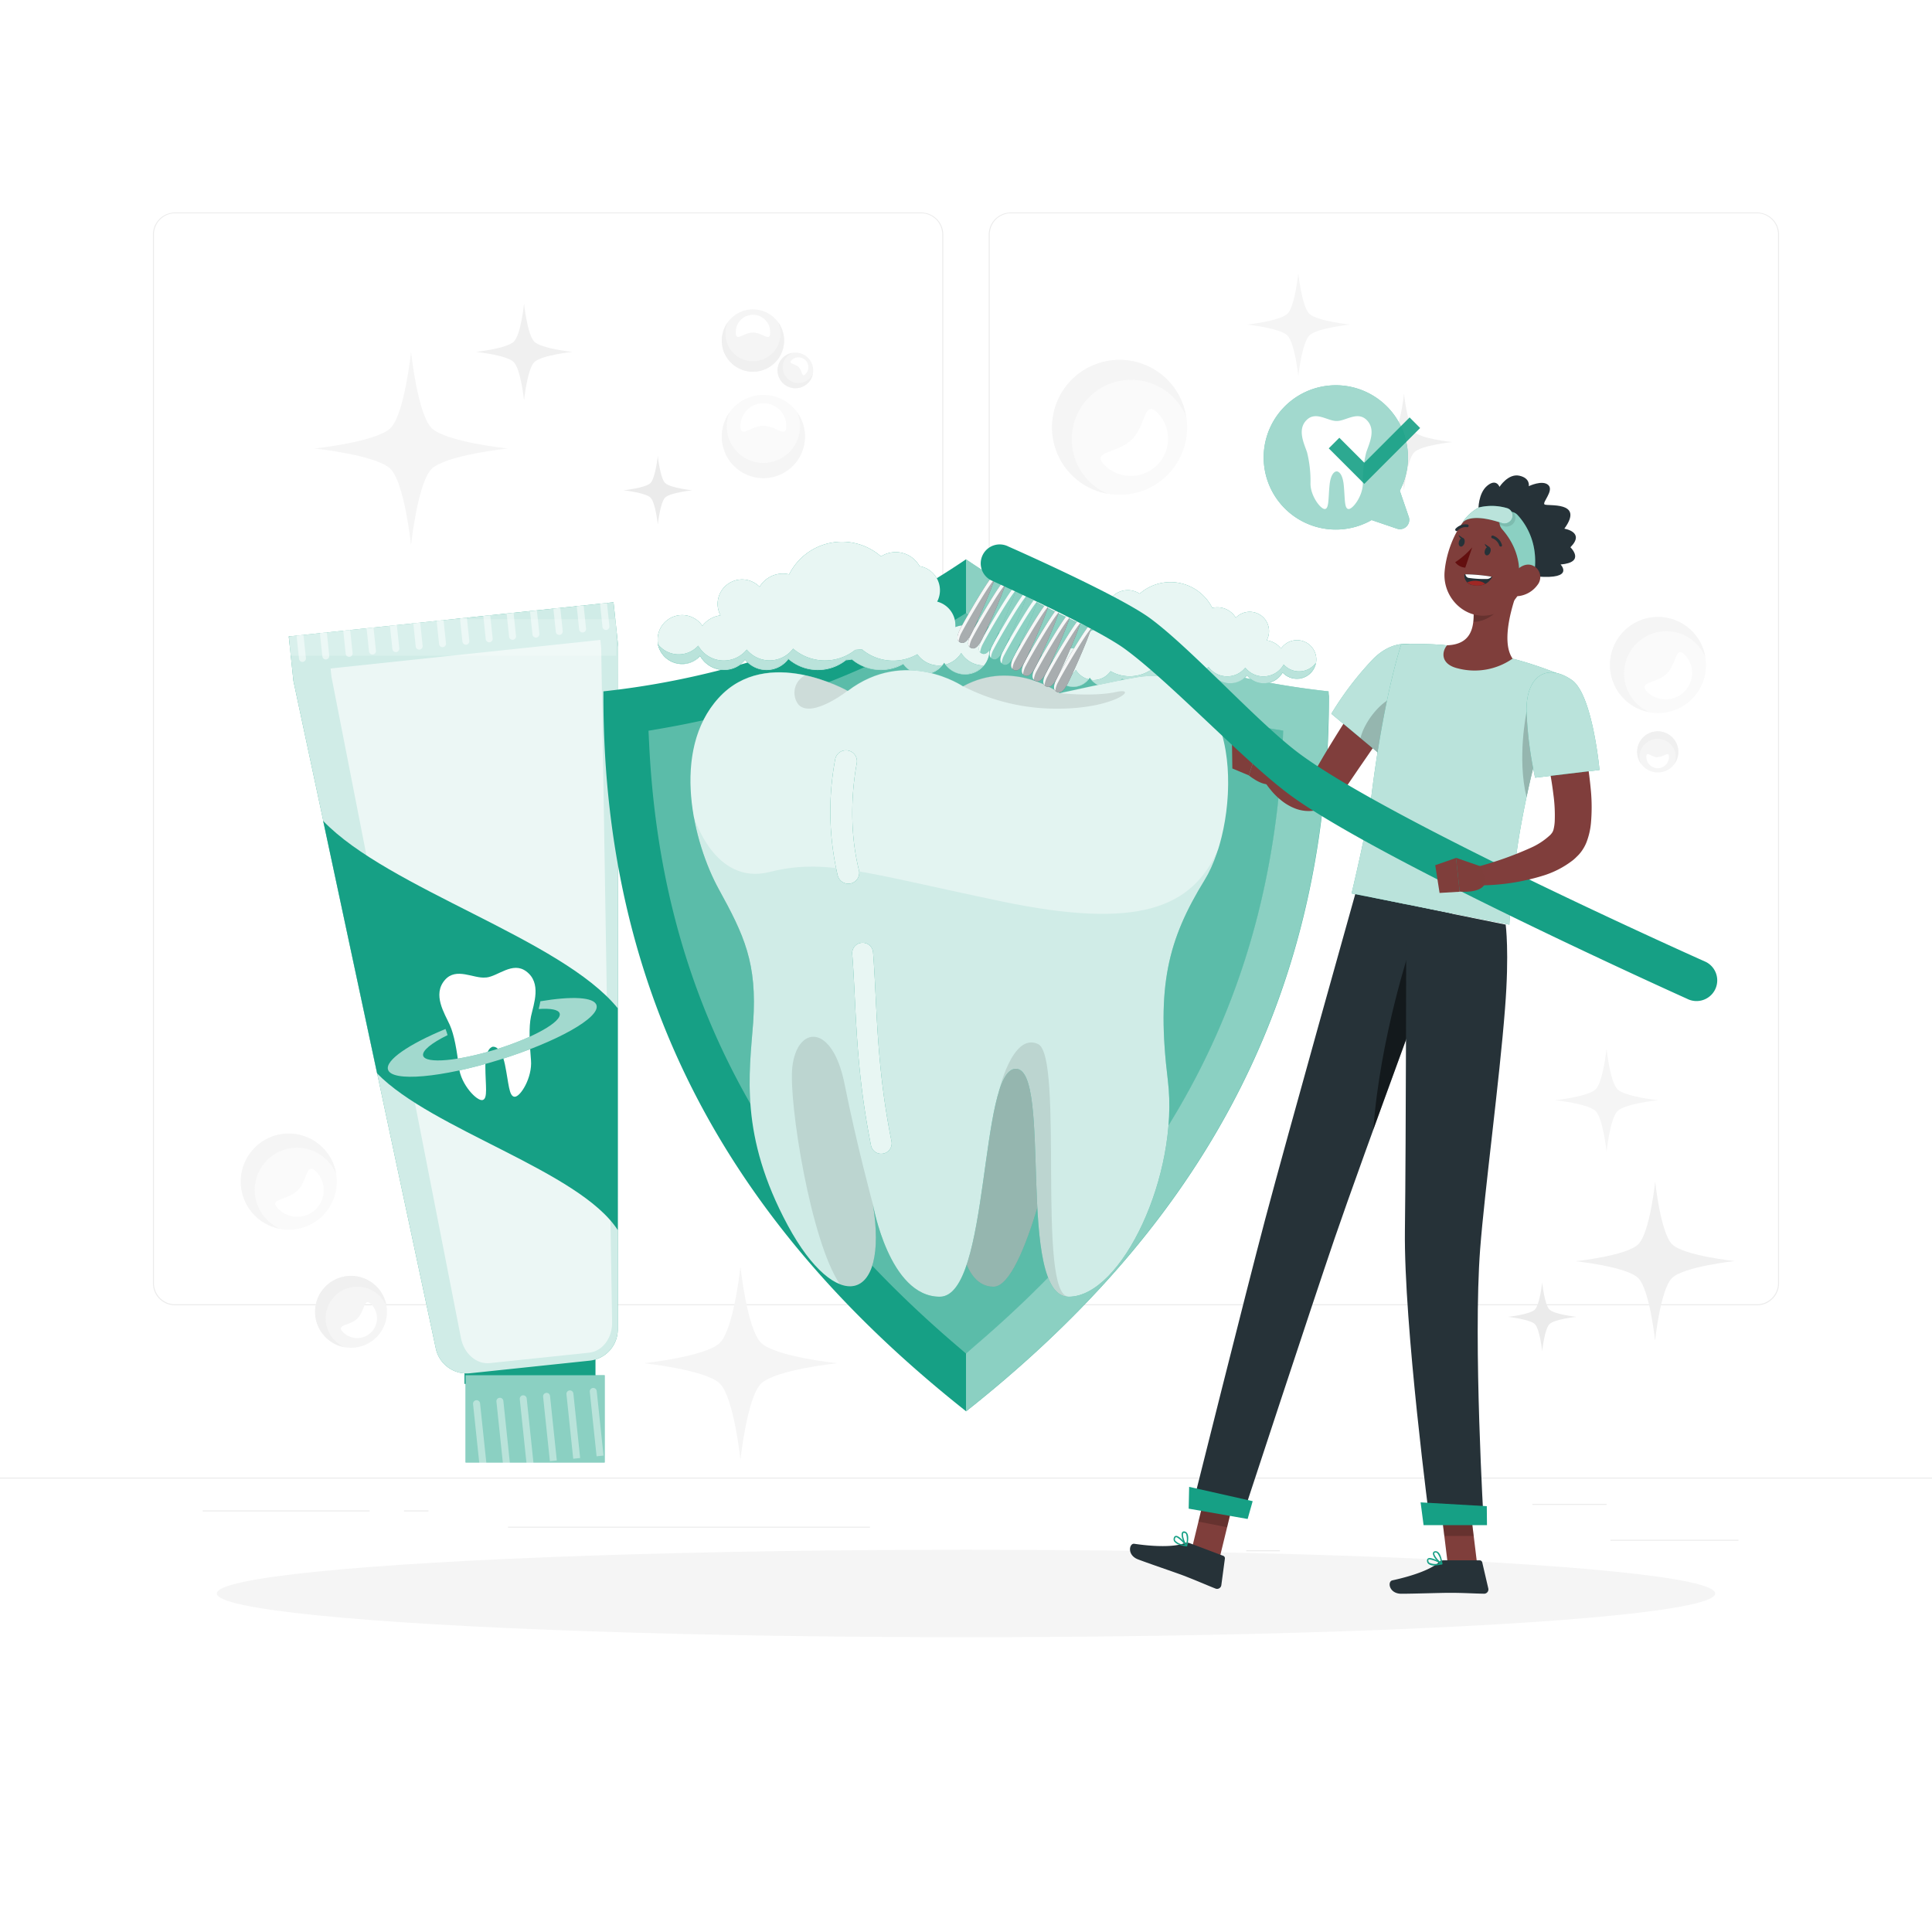 <svg class="animated" id="freepik_stories-oral-care" xmlns="http://www.w3.org/2000/svg" viewBox="0 0 500 500" version="1.1" xmlns:xlink="http://www.w3.org/1999/xlink" xmlns:svgjs="http://svgjs.com/svgjs"><style>svg#freepik_stories-oral-care:not(.animated) .animable {opacity: 0;}svg#freepik_stories-oral-care.animated #freepik--Toothpaste--inject-211 {animation: 1.5s Infinite  linear heartbeat;animation-delay: 2s;}svg#freepik_stories-oral-care.animated #freepik--Character--inject-211 {animation: 1.5s Infinite  linear shake;animation-delay: 0s;}            @keyframes heartbeat {                0% {                    transform: scale(1);                }                10% {                    transform: scale(1.1);                }                30% {                    transform: scale(1);                }                40% {                    transform: scale(1);                }                50% {                    transform: scale(1.1);                }                60% {                    transform: scale(1);                }                100% {                    transform: scale(1);                }            }                    @keyframes shake {                10%, 90% {                    transform: translate3d(-1px, 0, 0);                  }                  20%, 80% {                    transform: translate3d(2px, 0, 0);                  }                  30%, 50%, 70% {                    transform: translate3d(-4px, 0, 0);                  }                  40%, 60% {                    transform: translate3d(4px, 0, 0);                  }            }        </style><g id="freepik--background-complete--inject-211" class="animable" style="transform-origin: 250px 228.23px;"><rect x="416.78" y="398.49" width="33.12" height="0.25" style="fill: rgb(235, 235, 235); transform-origin: 433.34px 398.615px;" id="elig7ll2zljrh" class="animable"></rect><rect x="322.53" y="401.21" width="8.69" height="0.25" style="fill: rgb(235, 235, 235); transform-origin: 326.875px 401.335px;" id="elrtnt0bpl6vf" class="animable"></rect><rect x="396.59" y="389.21" width="19.19" height="0.25" style="fill: rgb(235, 235, 235); transform-origin: 406.185px 389.335px;" id="elo3wm10oagu" class="animable"></rect><rect x="52.46" y="390.89" width="43.19" height="0.25" style="fill: rgb(235, 235, 235); transform-origin: 74.055px 391.015px;" id="elpt6jdpi8ik" class="animable"></rect><rect x="104.56" y="390.89" width="6.33" height="0.25" style="fill: rgb(235, 235, 235); transform-origin: 107.725px 391.015px;" id="eloxh908gca1m" class="animable"></rect><rect x="131.47" y="395.11" width="93.68" height="0.25" style="fill: rgb(235, 235, 235); transform-origin: 178.31px 395.235px;" id="elvnnn8ztihj" class="animable"></rect><path d="M238.4,337.8H45.3a5.71,5.71,0,0,1-5.71-5.71V60.66A5.71,5.71,0,0,1,45.3,55H238.4a5.71,5.71,0,0,1,5.71,5.71V332.09A5.71,5.71,0,0,1,238.4,337.8ZM45.3,55.2a5.47,5.47,0,0,0-5.46,5.46V332.09a5.47,5.47,0,0,0,5.46,5.46H238.4a5.47,5.47,0,0,0,5.46-5.46V60.66a5.47,5.47,0,0,0-5.46-5.46Z" style="fill: rgb(235, 235, 235); transform-origin: 141.85px 196.4px;" id="el94ptiat99xp" class="animable"></path><path d="M454.7,337.8H261.6a5.71,5.71,0,0,1-5.71-5.71V60.66A5.71,5.71,0,0,1,261.6,55H454.7a5.71,5.71,0,0,1,5.71,5.71V332.09A5.71,5.71,0,0,1,454.7,337.8ZM261.6,55.2a5.47,5.47,0,0,0-5.46,5.46V332.09a5.47,5.47,0,0,0,5.46,5.46H454.7a5.47,5.47,0,0,0,5.46-5.46V60.66a5.47,5.47,0,0,0-5.46-5.46Z" style="fill: rgb(235, 235, 235); transform-origin: 358.15px 196.4px;" id="el7goiusfujtw" class="animable"></path><rect y="382.4" width="500" height="0.25" style="fill: rgb(235, 235, 235); transform-origin: 250px 382.525px;" id="elvo20yvq5xv" class="animable"></rect><path d="M418.6,287.55c-1.92,1.92-2.82,10.49-2.82,10.49s-.91-8.57-2.83-10.49-10.48-2.82-10.48-2.82,8.56-.9,10.48-2.82,2.83-10.49,2.83-10.49.9,8.57,2.82,10.49,10.49,2.82,10.49,2.82S420.52,285.63,418.6,287.55Z" style="fill: rgb(245, 245, 245); transform-origin: 415.78px 284.73px;" id="elnetjgphbl1m" class="animable"></path><path d="M432.7,330.77c-3,3-4.36,16.2-4.36,16.2s-1.4-13.23-4.36-16.2-16.21-4.37-16.21-4.37S421,325,424,322s4.36-16.21,4.36-16.21,1.4,13.24,4.36,16.21,16.21,4.36,16.21,4.36S435.67,327.8,432.7,330.77Z" style="fill: rgb(240, 240, 240); transform-origin: 428.35px 326.38px;" id="elsqo4wz0neen" class="animable"></path><path d="M401,342.69c-1.28,1.28-1.89,7-1.89,7s-.6-5.73-1.88-7-7-1.89-7-1.89,5.73-.6,7-1.89,1.88-7,1.88-7,.61,5.73,1.89,7,7,1.89,7,1.89S402.24,341.4,401,342.69Z" style="fill: rgb(235, 235, 235); transform-origin: 399.115px 340.8px;" id="elj26g6yc3apg" class="animable"></path><path d="M111.69,110.77c3.6,3.6,19.69,5.3,19.69,5.3s-16.09,1.7-19.69,5.3-5.31,19.7-5.31,19.7-1.7-16.09-5.3-19.7-19.7-5.3-19.7-5.3,16.09-1.7,19.7-5.3,5.3-19.7,5.3-19.7S108.08,107.16,111.69,110.77Z" style="fill: rgb(245, 245, 245); transform-origin: 106.38px 116.07px;" id="ely0if8ynr9x" class="animable"></path><path d="M138.27,88.42c1.8,1.8,9.85,2.65,9.85,2.65s-8.05.85-9.85,2.65-2.65,9.85-2.65,9.85-.85-8-2.65-9.85-9.85-2.65-9.85-2.65,8-.85,9.85-2.65,2.65-9.85,2.65-9.85S136.47,86.61,138.27,88.42Z" style="fill: rgb(240, 240, 240); transform-origin: 135.62px 91.07px;" id="el04scag9js8sa" class="animable"></path><path d="M172.13,125c1.29,1.28,7,1.89,7,1.89s-5.72.6-7,1.89-1.89,7-1.89,7-.6-5.73-1.89-7-7-1.89-7-1.89,5.73-.61,7-1.89,1.89-7,1.89-7S170.85,123.73,172.13,125Z" style="fill: rgb(235, 235, 235); transform-origin: 170.24px 126.89px;" id="elokbqbhg3cih" class="animable"></path><path d="M338.86,86.82C336.94,88.74,336,97.31,336,97.31s-.9-8.57-2.82-10.49S322.73,84,322.73,84s8.57-.91,10.49-2.83S336,70.69,336,70.69s.9,8.57,2.82,10.48S349.35,84,349.35,84,340.78,84.9,338.86,86.82Z" style="fill: rgb(245, 245, 245); transform-origin: 336.04px 84px;" id="eljor3tx6xirb" class="animable"></path><path d="M194.86,80.07a8.06,8.06,0,1,0,8.06,8.06A8.05,8.05,0,0,0,194.86,80.07Zm0,6c-2.45,0-4.44,2.51-4.44.06a4.45,4.45,0,1,1,8.89,0C199.31,88.58,197.32,86.07,194.86,86.07Z" style="fill: rgb(245, 245, 245); transform-origin: 194.86px 88.13px;" id="el68qgwvvlr2b" class="animable"></path><path d="M201.44,83.49a7,7,0,0,1,.52,2.64,7.1,7.1,0,1,1-14.19,0,7,7,0,0,1,.51-2.64,8.06,8.06,0,1,0,13.16,0Z" style="fill: rgb(240, 240, 240); transform-origin: 194.86px 89.847px;" id="ell6vzz900rpp" class="animable"></path><path d="M197.57,102.2A10.77,10.77,0,1,0,208.33,113,10.76,10.76,0,0,0,197.57,102.2Zm0,8c-3.28,0-5.93,3.35-5.93.07a5.93,5.93,0,0,1,11.86,0C203.5,113.57,200.85,110.22,197.57,110.22Z" style="fill: rgb(250, 250, 250); transform-origin: 197.56px 112.97px;" id="el0xqpgvgm4l8" class="animable"></path><path d="M206.36,106.77a9.48,9.48,0,1,1-17.58,0,10.76,10.76,0,1,0,17.58,0Z" style="fill: rgb(245, 245, 245); transform-origin: 197.57px 115.253px;" id="el1fygguaxhkr" class="animable"></path><path d="M209.11,92.6a4.61,4.61,0,1,0,0,6.52A4.61,4.61,0,0,0,209.11,92.6ZM206.68,95c-1-1-2.81-.78-1.82-1.78a2.54,2.54,0,0,1,3.59,3.6C207.46,97.84,207.67,96,206.68,95Z" style="fill: rgb(245, 245, 245); transform-origin: 205.85px 95.86px;" id="elqpc5jwg7q0f" class="animable"></path><path d="M210.39,96.65a4.06,4.06,0,0,1-6.61,1.28,4.06,4.06,0,0,1,0-5.75,4.12,4.12,0,0,1,1.28-.86,4.61,4.61,0,0,0-2.47,7.8,4.61,4.61,0,0,0,7.8-2.47Z" style="fill: rgb(240, 240, 240); transform-origin: 205.816px 95.894px;" id="elnsu0hd29a5k" class="animable"></path><path d="M97.34,346.16A9.3,9.3,0,1,0,84.2,346,9.3,9.3,0,0,0,97.34,346.16Zm-4.85-4.94c2-2,1.63-5.66,3.61-3.64a5.12,5.12,0,1,1-7.31,7.18C86.81,342.74,90.47,343.2,92.49,341.22Z" style="fill: rgb(245, 245, 245); transform-origin: 90.85px 339.499px;" id="ellri1rzjzexg" class="animable"></path><path d="M89.16,348.66A8.18,8.18,0,1,1,100,338a9.29,9.29,0,1,0-15.8,8A9.17,9.17,0,0,0,89.16,348.66Z" style="fill: rgb(240, 240, 240); transform-origin: 90.77px 339.432px;" id="ele3usexxlwxt" class="animable"></path><path d="M83.43,314.7a12.42,12.42,0,1,0-17.56-.17A12.42,12.42,0,0,0,83.43,314.7ZM77,308.1c2.7-2.65,2.18-7.56,4.83-4.86A6.85,6.85,0,1,1,72,312.83C69.36,310.13,74.26,310.75,77,308.1Z" style="fill: rgb(250, 250, 250); transform-origin: 74.735px 305.831px;" id="elgldyq4cab4w" class="animable"></path><path d="M72.5,318a10.94,10.94,0,1,1,12.19-17.68A11.08,11.08,0,0,1,87,303.83,12.42,12.42,0,1,0,72.5,318Z" style="fill: rgb(245, 245, 245); transform-origin: 74.657px 305.681px;" id="elkppdpvxqrbi" class="animable"></path><path d="M437.79,181a12.42,12.42,0,1,0-17.56-.17A12.43,12.43,0,0,0,437.79,181Zm-6.48-6.6c2.7-2.65,2.18-7.56,4.82-4.86a6.85,6.85,0,0,1-9.77,9.59C423.71,176.39,428.61,177,431.31,174.36Z" style="fill: rgb(250, 250, 250); transform-origin: 429.095px 172.129px;" id="elhwdyfudk75e" class="animable"></path><path d="M426.86,184.3a10.93,10.93,0,1,1,14.48-14.21,12.42,12.42,0,1,0-14.48,14.21Z" style="fill: rgb(245, 245, 245); transform-origin: 429px 171.98px;" id="eluky0xa9mle8" class="animable"></path><path d="M302,123.06a17.46,17.46,0,1,0-24.69-.23A17.46,17.46,0,0,0,302,123.06Zm-9.1-9.28c3.79-3.72,3.05-10.62,6.78-6.83a9.63,9.63,0,0,1-13.74,13.49C282.17,116.64,289.06,117.51,292.86,113.78Z" style="fill: rgb(250, 250, 250); transform-origin: 289.77px 110.599px;" id="elnqnao8z6bmq" class="animable"></path><path d="M286.6,127.77a15.38,15.38,0,1,1,20.35-20,17.46,17.46,0,1,0-20.35,20Z" style="fill: rgb(245, 245, 245); transform-origin: 289.605px 110.45px;" id="elhhosg02wmgm" class="animable"></path><path d="M429,199.91a5.32,5.32,0,1,0-5.27-5.37A5.31,5.31,0,0,0,429,199.91Zm0-4c1.62,0,2.95-1.63,2.93,0a2.93,2.93,0,1,1-5.86-.05C426.07,194.27,427.37,195.94,429,196Z" style="fill: rgb(245, 245, 245); transform-origin: 429.05px 194.59px;" id="el48d9h9jpft9" class="animable"></path><path d="M424.63,197.62a4.91,4.91,0,0,1-.33-1.76,4.69,4.69,0,0,1,9.38.09,4.84,4.84,0,0,1-.36,1.75,5.32,5.32,0,1,0-8.69-.08Z" style="fill: rgb(240, 240, 240); transform-origin: 429.003px 193.485px;" id="el5fs88j5te4e" class="animable"></path><path d="M196.94,347.5c3.6,3.6,19.69,5.3,19.69,5.3s-16.09,1.7-19.69,5.3-5.31,19.7-5.31,19.7-1.69-16.09-5.3-19.7-19.7-5.3-19.7-5.3,16.1-1.7,19.7-5.3,5.3-19.7,5.3-19.7S193.33,343.89,196.94,347.5Z" style="fill: rgb(245, 245, 245); transform-origin: 191.63px 352.8px;" id="elr605dddl6zn" class="animable"></path><path d="M366,117.05c-1.8,1.8-2.65,9.85-2.65,9.85s-.85-8.05-2.65-9.85-9.85-2.65-9.85-2.65,8-.85,9.85-2.65,2.65-9.85,2.65-9.85.85,8,2.65,9.85,9.85,2.65,9.85,2.65S367.77,115.25,366,117.05Z" style="fill: rgb(240, 240, 240); transform-origin: 363.35px 114.4px;" id="els7divfoyfr" class="animable"></path></g><g id="freepik--Shadow--inject-211" class="animable" style="transform-origin: 250px 412.39px;"><ellipse id="freepik--path--inject-211" cx="250" cy="412.39" rx="193.89" ry="11.32" style="fill: rgb(245, 245, 245); transform-origin: 250px 412.39px;" class="animable"></ellipse></g><g id="freepik--Toothpaste--inject-211" class="animable animator-active" style="transform-origin: 117.365px 268.09px;"><g id="elt2g7eg8gqsq"><rect x="120.21" y="350.95" width="33.9" height="7.2" style="fill: rgb(22, 160, 133); transform-origin: 137.16px 354.55px; transform: rotate(-6deg);" class="animable"></rect></g><g id="elk9idnw348cj"><rect x="120.49" y="355.91" width="36" height="22.58" style="fill: rgb(22, 160, 133); transform-origin: 138.49px 367.2px; transform: rotate(-6deg);" class="animable"></rect></g><g id="elmmt8fkpvt8e"><rect x="120.49" y="355.91" width="36" height="22.58" style="fill: rgb(255, 255, 255); opacity: 0.5; transform-origin: 138.49px 367.2px; transform: rotate(-6deg);" class="animable"></rect></g><g id="el2i53l6pqe27"><g style="opacity: 0.4; transform-origin: 139.308px 369.632px;" class="animable"><path d="M135.32,361.11a.9.9,0,0,0-.8,1l1.75,16.68,1.79-.19-1.75-16.68A.91.91,0,0,0,135.32,361.11Z" style="fill: rgb(255, 255, 255); transform-origin: 136.287px 369.948px;" id="elkyodrevvtik" class="animable"></path><path d="M141.36,360.48a.9.9,0,0,0-.8,1l1.75,16.68,1.79-.19-1.75-16.68A.89.89,0,0,0,141.36,360.48Z" style="fill: rgb(255, 255, 255); transform-origin: 142.327px 369.317px;" id="elhgghfgcdp24" class="animable"></path><path d="M129.28,361.75a.89.89,0,0,0-.8,1l1.75,16.68,1.79-.19-1.75-16.68A.9.9,0,0,0,129.28,361.75Z" style="fill: rgb(255, 255, 255); transform-origin: 130.246px 370.588px;" id="elfjq6vir7szf" class="animable"></path><path d="M147.4,359.84a.91.91,0,0,0-.8,1l1.75,16.68,1.79-.19-1.75-16.68A.9.9,0,0,0,147.4,359.84Z" style="fill: rgb(255, 255, 255); transform-origin: 148.367px 368.678px;" id="eldiys3nry33w" class="animable"></path><path d="M153.44,359.21a.9.9,0,0,0-.8,1l1.76,16.68,1.79-.19L154.43,360A.89.89,0,0,0,153.44,359.21Z" style="fill: rgb(255, 255, 255); transform-origin: 154.412px 368.047px;" id="el0cprsoh8fbba" class="animable"></path><path d="M126,379.86l-1.76-16.68a.9.9,0,0,0-1-.8.91.91,0,0,0-.81,1l1.76,16.68Z" style="fill: rgb(255, 255, 255); transform-origin: 124.213px 371.217px;" id="eliasa52tpja" class="animable"></path></g></g><path d="M74.73,164.71l1.21,11.52L112.79,349a8.15,8.15,0,0,0,8.81,6.4l31-3.26a8.12,8.12,0,0,0,7.28-8.09L160,167.4l-1.22-11.53Z" style="fill: rgb(22, 160, 133); transform-origin: 117.365px 255.657px;" id="elcdj3m3nh3fj" class="animable"></path><g id="el4iz3mc9k1tk"><path d="M74.73,164.71l1.21,11.52L112.79,349a8.15,8.15,0,0,0,8.81,6.4l31-3.26a8.12,8.12,0,0,0,7.28-8.09L160,167.4l-1.22-11.53Z" style="fill: rgb(255, 255, 255); opacity: 0.8; transform-origin: 117.365px 255.657px;" class="animable"></path></g><g id="elduzgsuw9ofq"><rect x="74.99" y="160.26" width="84.48" height="9.42" style="fill: rgb(255, 255, 255); opacity: 0.2; transform-origin: 117.23px 164.97px; transform: rotate(-6deg);" class="animable"></rect></g><g id="elfseui5my154"><path d="M85.55,173l.23,2.12L119.3,346.31c.79,4,4,6.82,7.44,6.46l25.73-2.7c3.44-.37,6-3.76,5.94-7.87l-2.82-174.47-.22-2.12Z" style="fill: rgb(255, 255, 255); opacity: 0.6; transform-origin: 121.981px 259.205px;" class="animable"></path></g><g id="elxk0y04c9s5"><g style="opacity: 0.5; transform-origin: 117.233px 163.677px;" class="animable"><path d="M126.7,166.22a.9.9,0,0,0,.8-1l-.63-6-1.79.18.63,6A.91.91,0,0,0,126.7,166.22Z" style="fill: rgb(255, 255, 255); transform-origin: 126.293px 162.722px;" id="el59f5mmt0m3e" class="animable"></path><path d="M132.74,165.58a.89.89,0,0,0,.8-1l-.63-6-1.79.19.63,6A.91.91,0,0,0,132.74,165.58Z" style="fill: rgb(255, 255, 255); transform-origin: 132.334px 162.082px;" id="elqhsdvfkh32s" class="animable"></path><path d="M120.66,166.85a.9.9,0,0,0,.8-1l-.63-6-1.79.19.63,6A.91.91,0,0,0,120.66,166.85Z" style="fill: rgb(255, 255, 255); transform-origin: 120.253px 163.352px;" id="elflymmlra2c" class="animable"></path><path d="M138.78,165a.91.91,0,0,0,.81-1l-.64-6-1.79.18.64,6A.9.9,0,0,0,138.78,165Z" style="fill: rgb(255, 255, 255); transform-origin: 138.377px 161.502px;" id="elw65fcfh2bmk" class="animable"></path><path d="M114.62,167.49a.91.91,0,0,0,.8-1l-.63-6-1.79.18.63,6A.9.9,0,0,0,114.62,167.49Z" style="fill: rgb(255, 255, 255); transform-origin: 114.213px 163.992px;" id="eln0g777rhaxa" class="animable"></path><path d="M150.87,163.68a.91.91,0,0,0,.8-1l-.63-6-1.79.18.63,6A.9.9,0,0,0,150.87,163.68Z" style="fill: rgb(255, 255, 255); transform-origin: 150.463px 160.182px;" id="eln1q30djy3xf" class="animable"></path><path d="M144.83,164.31a.9.9,0,0,0,.8-1l-.63-6-1.79.19.63,6A.9.9,0,0,0,144.83,164.31Z" style="fill: rgb(255, 255, 255); transform-origin: 144.423px 160.812px;" id="el3g12pt52dv2" class="animable"></path><path d="M108.58,168.12a.9.9,0,0,0,.8-1l-.63-6-1.79.19.63,6A.9.9,0,0,0,108.58,168.12Z" style="fill: rgb(255, 255, 255); transform-origin: 108.173px 164.622px;" id="elwfz5xr73vni" class="animable"></path><path d="M78.37,171.3a.91.91,0,0,0,.8-1l-.63-6-1.79.18.63,6A.9.9,0,0,0,78.37,171.3Z" style="fill: rgb(255, 255, 255); transform-origin: 77.963px 167.802px;" id="el90382vnwkg6" class="animable"></path><path d="M84.41,170.66a.9.9,0,0,0,.8-1l-.63-6-1.79.19.63,6A.9.9,0,0,0,84.41,170.66Z" style="fill: rgb(255, 255, 255); transform-origin: 84.003px 167.162px;" id="elbabk4goo964" class="animable"></path><path d="M102.53,168.76a.91.91,0,0,0,.81-1l-.64-6-1.79.18.64,6A.9.9,0,0,0,102.53,168.76Z" style="fill: rgb(255, 255, 255); transform-origin: 102.127px 165.262px;" id="elkbr4ix100nl" class="animable"></path><path d="M155.29,156.24l.63,6a.9.9,0,1,0,1.79-.19l-.63-6Z" style="fill: rgb(255, 255, 255); transform-origin: 156.503px 159.549px;" id="elpn8o0prhnu" class="animable"></path><path d="M90.45,170a.9.9,0,0,0,.8-1l-.63-6-1.79.18.63,6A.91.91,0,0,0,90.45,170Z" style="fill: rgb(255, 255, 255); transform-origin: 90.043px 166.502px;" id="elhm9nzzu7h1m" class="animable"></path><path d="M96.49,169.39a.89.89,0,0,0,.8-1l-.63-6-1.79.19.63,6A.91.91,0,0,0,96.49,169.39Z" style="fill: rgb(255, 255, 255); transform-origin: 96.084px 165.892px;" id="eluif3ltzlyq" class="animable"></path></g></g><path d="M159.87,318.33l0-57.4c-14.62-18-59.39-30.9-76.24-48.48L97.6,277.8C111.81,292.41,149.94,303,159.87,318.33Z" style="fill: rgb(22, 160, 133); transform-origin: 121.75px 265.39px;" id="elwybpy4v6da" class="animable"></path><path d="M127.75,270.9s1.94-.16,2.93,4.61,1,8.28,2.51,8.33,4.61-5,4.23-9.46-.58-8.56,0-11.33c.7-3.22,2.82-8.65-1.23-11.66-3.54-2.64-7.28,1.27-10.35,1.59l-.21,0c-3.07.32-7.54-2.72-10.46.6-3.33,3.78-.13,8.66,1.23,11.66,1.17,2.59,1.84,6.64,2.38,11.07s4.68,8.73,6.11,8.38.74-3.79.72-8.67,1.9-5.12,1.9-5.12Z" style="fill: rgb(255, 255, 255); transform-origin: 126.153px 267.595px;" id="el7rqcwamkrnv" class="animable"></path><path d="M154.37,260.13c-.65-2.12-6.42-2.36-14.52-1-.13.71-.28,1.39-.44,2,3.08-.21,5.12.15,5.43,1.14.65,2.11-6.72,6.28-16.47,9.31s-18.19,3.77-18.85,1.66c-.39-1.27,2.12-3.29,6.31-5.35-.16-.57-.34-1.1-.53-1.59-9.45,3.9-15.64,8.1-14.88,10.53,1,3.23,13.89,2.09,28.79-2.54S155.38,263.35,154.37,260.13Z" style="fill: rgb(22, 160, 133); transform-origin: 127.395px 268.476px;" id="elqptrlsip2vs" class="animable"></path><g id="elq3lrab4yil"><path d="M154.37,260.13c-.65-2.12-6.42-2.36-14.52-1-.13.71-.28,1.39-.44,2,3.08-.21,5.12.15,5.43,1.14.65,2.11-6.72,6.28-16.47,9.31s-18.19,3.77-18.85,1.66c-.39-1.27,2.12-3.29,6.31-5.35-.16-.57-.34-1.1-.53-1.59-9.45,3.9-15.64,8.1-14.88,10.53,1,3.23,13.89,2.09,28.79-2.54S155.38,263.35,154.37,260.13Z" style="fill: rgb(255, 255, 255); opacity: 0.6; transform-origin: 127.395px 268.476px;" class="animable"></path></g></g><g id="freepik--speech-bubble--inject-211" class="animable" style="transform-origin: 347.285px 118.378px;"><path d="M364.56,133.69,362.27,127a18.67,18.67,0,1,0-7.3,7.59l6.53,2.22A2.41,2.41,0,0,0,364.56,133.69Z" style="fill: rgb(22, 160, 133); transform-origin: 345.877px 118.378px;" id="eliilfhjl0jyn" class="animable"></path><g id="eleobsxpdviei"><path d="M364.56,133.69,362.27,127a18.67,18.67,0,1,0-7.3,7.59l6.53,2.22A2.41,2.41,0,0,0,364.56,133.69Z" style="fill: rgb(255, 255, 255); opacity: 0.6; transform-origin: 345.877px 118.378px;" class="animable"></path></g><path d="M346,122s1.41,0,1.76,3.54.12,6,1.18,6.19,3.7-3.26,3.76-6.49a30.73,30.73,0,0,1,.88-8.16c.75-2.26,2.69-6,0-8.49-2.35-2.17-5.34.36-7.58.36h-.15c-2.24,0-5.23-2.53-7.58-.36-2.69,2.47-.75,6.23,0,8.49a30.73,30.73,0,0,1,.88,8.16c.06,3.23,2.71,6.64,3.76,6.49s.83-2.67,1.18-6.19,1.76-3.54,1.76-3.54Z" style="fill: rgb(255, 255, 255); transform-origin: 345.925px 119.724px;" id="elo00qtbrsll" class="animable"></path><g id="elxdwfw1r1q8g"><g style="opacity: 0.9; transform-origin: 355.705px 116.63px;" class="animable"><polygon points="353.08 125.23 343.88 116.03 346.62 113.29 353.08 119.75 364.8 108.03 367.53 110.77 353.08 125.23" style="fill: rgb(22, 160, 133); transform-origin: 355.705px 116.63px;" id="el5zwevfmgx8r" class="animable"></polygon></g></g></g><g id="freepik--Shield--inject-211" class="animable" style="transform-origin: 250.04px 255px;"><path d="M343.84,178.92a212.5,212.5,0,0,1-26.65-4.62A202.73,202.73,0,0,1,250,144.75a202.73,202.73,0,0,1-67.19,29.55,212.5,212.5,0,0,1-26.65,4.62c0,.42,0,.82,0,1.24,0,82.51,37,140.07,93.88,185.09,56.86-45,93.88-102.58,93.88-185.09C343.88,179.74,343.84,179.34,343.84,178.92Z" style="fill: rgb(22, 160, 133); transform-origin: 250.04px 255px;" id="el60wzghduxv7" class="animable"></path><path d="M332.14,189.1l-.17,3.43c-3,62.32-28.22,111.77-79.45,155.61L250,350.3l-2.52-2.16C196.24,304.29,171,254.84,168,192.53l-.17-3.42,3.38-.58c4.83-.83,9.64-1.82,14.29-2.94A215.32,215.32,0,0,0,248,159.91l2-1.24,2,1.24a215.32,215.32,0,0,0,62.44,25.68c4.68,1.13,9.49,2.11,14.29,2.94Z" style="fill: rgb(22, 160, 133); transform-origin: 249.985px 254.485px;" id="elb69euwxwtmu" class="animable"></path><g id="ela54c54wlb3l"><path d="M317.19,174.3A202.73,202.73,0,0,1,250,144.75h0v13.92h0l2,1.24a215.32,215.32,0,0,0,62.44,25.68c4.68,1.13,9.49,2.11,14.29,2.94l3.38.57-.16,3.43c-3,62.32-28.23,111.77-79.46,155.61L250,350.3h0v14.95h0c56.86-45,93.88-102.58,93.88-185.09,0-.42,0-.82,0-1.24A212.5,212.5,0,0,1,317.19,174.3Z" style="fill: rgb(255, 255, 255); opacity: 0.5; transform-origin: 296.94px 255px;" class="animable"></path></g><g id="elsmduavttvjd"><path d="M332.14,189.1l-.17,3.43c-3,62.32-28.22,111.77-79.45,155.61L250,350.3l-2.52-2.16C196.24,304.29,171,254.84,168,192.53l-.17-3.42,3.38-.58c4.83-.83,9.64-1.82,14.29-2.94A215.32,215.32,0,0,0,248,159.91l2-1.24,2,1.24a215.32,215.32,0,0,0,62.44,25.68c4.68,1.13,9.49,2.11,14.29,2.94Z" style="fill: rgb(255, 255, 255); opacity: 0.3; transform-origin: 249.985px 254.485px;" class="animable"></path></g></g><g id="freepik--Foam--inject-211" class="animable" style="transform-origin: 255.425px 158.991px;"><path d="M249.67,161.81a6.28,6.28,0,0,0-2.41.48,3.87,3.87,0,0,0,0-.48,6.32,6.32,0,0,0-4.72-6.11,6.33,6.33,0,0,0-4.55-9.17A7.08,7.08,0,0,0,228,144a15.3,15.3,0,0,0-23.77,4.65,6.9,6.9,0,0,0-1.65-.2,7.06,7.06,0,0,0-6,3.42,6.33,6.33,0,0,0-10.12,7.39,7.05,7.05,0,0,0-4.68,2.7,6.34,6.34,0,1,0-.55,7.82,7.06,7.06,0,0,0,11.65,1,7.06,7.06,0,0,0,11.16-.21,11.67,11.67,0,0,0,14.91.29c.52,0,1-.1,1.54-.18a11.66,11.66,0,0,0,13.29,1.19,6.32,6.32,0,0,0,10.58-.34,6.33,6.33,0,1,0,5.4-9.63Z" style="fill: rgb(22, 160, 133); transform-origin: 213.143px 157.385px;" id="elf3lxla1ivzm" class="animable"></path><g id="el5vx4h600n29"><path d="M249.67,161.81a6.28,6.28,0,0,0-2.41.48,3.87,3.87,0,0,0,0-.48,6.32,6.32,0,0,0-4.72-6.11,6.33,6.33,0,0,0-4.55-9.17A7.08,7.08,0,0,0,228,144a15.3,15.3,0,0,0-23.77,4.65,6.9,6.9,0,0,0-1.65-.2,7.06,7.06,0,0,0-6,3.42,6.33,6.33,0,0,0-10.12,7.39,7.05,7.05,0,0,0-4.68,2.7,6.34,6.34,0,1,0-.55,7.82,7.06,7.06,0,0,0,11.65,1,7.06,7.06,0,0,0,11.16-.21,11.67,11.67,0,0,0,14.91.29c.52,0,1-.1,1.54-.18a11.66,11.66,0,0,0,13.29,1.19,6.32,6.32,0,0,0,10.58-.34,6.33,6.33,0,1,0,5.4-9.63Z" style="fill: rgb(255, 255, 255); opacity: 0.9; transform-origin: 213.143px 157.385px;" class="animable"></path></g><path d="M243,172.23a6.84,6.84,0,0,1-5.59-2.91A12.63,12.63,0,0,1,223,168c-.54.09-1.1.15-1.66.19a12.61,12.61,0,0,1-16.08-.32,7.63,7.63,0,0,1-12,.24,7.63,7.63,0,0,1-12.56-1,6.81,6.81,0,0,1-10.46-.43,6.33,6.33,0,0,0,10.9,3,7.06,7.06,0,0,0,11.65,1,7.06,7.06,0,0,0,11.16-.21,11.67,11.67,0,0,0,14.91.29c.52,0,1-.1,1.54-.18a11.66,11.66,0,0,0,13.29,1.19,6.3,6.3,0,0,0,10.05.39A6.83,6.83,0,0,1,243,172.23Z" style="fill: rgb(22, 160, 133); transform-origin: 206.99px 170.576px;" id="elqhv1vxoaeme" class="animable"></path><path d="M248.76,169a6.85,6.85,0,0,1-4.1,3,6.31,6.31,0,0,0,9.85.22A6.84,6.84,0,0,1,248.76,169Z" style="fill: rgb(22, 160, 133); transform-origin: 249.585px 171.739px;" id="elhv11beksgjn" class="animable"></path><g id="el26owl3mf1t4"><g style="opacity: 0.7; transform-origin: 212.375px 170.579px;" class="animable"><path d="M243,172.23a6.84,6.84,0,0,1-5.59-2.91A12.63,12.63,0,0,1,223,168c-.54.09-1.1.15-1.66.19a12.61,12.61,0,0,1-16.08-.32,7.63,7.63,0,0,1-12,.24,7.63,7.63,0,0,1-12.56-1,6.81,6.81,0,0,1-10.46-.43,6.33,6.33,0,0,0,10.9,3,7.06,7.06,0,0,0,11.65,1,7.06,7.06,0,0,0,11.16-.21,11.67,11.67,0,0,0,14.91.29c.52,0,1-.1,1.54-.18a11.66,11.66,0,0,0,13.29,1.19,6.3,6.3,0,0,0,10.05.39A6.83,6.83,0,0,1,243,172.23Z" style="fill: rgb(255, 255, 255); transform-origin: 206.99px 170.576px;" id="elxyivp7ih1oi" class="animable"></path><path d="M248.76,169a6.85,6.85,0,0,1-4.1,3,6.31,6.31,0,0,0,9.85.22A6.84,6.84,0,0,1,248.76,169Z" style="fill: rgb(255, 255, 255); transform-origin: 249.585px 171.739px;" id="eltpjd7jsvaab" class="animable"></path></g></g><path d="M277.72,167.73a5,5,0,0,1,1.9.38c0-.12,0-.25,0-.38a5,5,0,0,1,3.73-4.83,5,5,0,0,1,3.59-7.25,5.61,5.61,0,0,1,8-2,12.11,12.11,0,0,1,18.8,3.68,5.51,5.51,0,0,1,1.3-.16,5.57,5.57,0,0,1,4.78,2.7,5,5,0,0,1,8,5.85,5.64,5.64,0,0,1,3.71,2.13,5,5,0,1,1,.43,6.19,5.59,5.59,0,0,1-9.21.75,5.59,5.59,0,0,1-8.83-.17,9.21,9.21,0,0,1-11.79.23,9.9,9.9,0,0,1-1.22-.14,9.21,9.21,0,0,1-10.51.94,5,5,0,0,1-8.36-.26,5,5,0,1,1-4.26-7.62Z" style="fill: rgb(22, 160, 133); transform-origin: 306.719px 164.216px;" id="elxwjyomorvs" class="animable"></path><g id="eli21kbaksbpm"><path d="M277.72,167.73a5,5,0,0,1,1.9.38c0-.12,0-.25,0-.38a5,5,0,0,1,3.73-4.83,5,5,0,0,1,3.59-7.25,5.61,5.61,0,0,1,8-2,12.11,12.11,0,0,1,18.8,3.68,5.51,5.51,0,0,1,1.3-.16,5.57,5.57,0,0,1,4.78,2.7,5,5,0,0,1,8,5.85,5.64,5.64,0,0,1,3.71,2.13,5,5,0,1,1,.43,6.19,5.59,5.59,0,0,1-9.21.75,5.59,5.59,0,0,1-8.83-.17,9.21,9.21,0,0,1-11.79.23,9.9,9.9,0,0,1-1.22-.14,9.21,9.21,0,0,1-10.51.94,5,5,0,0,1-8.36-.26,5,5,0,1,1-4.26-7.62Z" style="fill: rgb(255, 255, 255); opacity: 0.9; transform-origin: 306.719px 164.216px;" class="animable"></path></g><path d="M283,176a5.39,5.39,0,0,0,4.42-2.3,9.93,9.93,0,0,0,11.32-1,9.7,9.7,0,0,0,1.32.15,9.94,9.94,0,0,0,12.71-.24,6,6,0,0,0,9.51.18,6,6,0,0,0,9.94-.82,5.36,5.36,0,0,0,8.26-.34A5,5,0,0,1,331.9,174a5.59,5.59,0,0,1-9.21.75,5.59,5.59,0,0,1-8.83-.17,9.21,9.21,0,0,1-11.79.23,9.9,9.9,0,0,1-1.22-.14,9.21,9.21,0,0,1-10.51.94,5,5,0,0,1-7.94.32C282.61,176,282.82,176,283,176Z" style="fill: rgb(22, 160, 133); transform-origin: 311.44px 174.684px;" id="ellfe1jm7iqsq" class="animable"></path><path d="M278.43,173.38a5.42,5.42,0,0,0,3.24,2.41,5,5,0,0,1-7.78.17A5.39,5.39,0,0,0,278.43,173.38Z" style="fill: rgb(22, 160, 133); transform-origin: 277.78px 175.558px;" id="elz53k09efqc" class="animable"></path><g id="el3ge1pwar04x"><g style="opacity: 0.7; transform-origin: 307.185px 174.684px;" class="animable"><path d="M283,176a5.39,5.39,0,0,0,4.42-2.3,9.93,9.93,0,0,0,11.32-1,9.7,9.7,0,0,0,1.32.15,9.94,9.94,0,0,0,12.71-.24,6,6,0,0,0,9.51.18,6,6,0,0,0,9.94-.82,5.36,5.36,0,0,0,8.26-.34A5,5,0,0,1,331.9,174a5.59,5.59,0,0,1-9.21.75,5.59,5.59,0,0,1-8.83-.17,9.21,9.21,0,0,1-11.79.23,9.9,9.9,0,0,1-1.22-.14,9.21,9.21,0,0,1-10.51.94,5,5,0,0,1-7.94.32C282.61,176,282.82,176,283,176Z" style="fill: rgb(255, 255, 255); transform-origin: 311.44px 174.684px;" id="elgho3hywhl4k" class="animable"></path><path d="M278.43,173.38a5.42,5.42,0,0,0,3.24,2.41,5,5,0,0,1-7.78.17A5.39,5.39,0,0,0,278.43,173.38Z" style="fill: rgb(255, 255, 255); transform-origin: 277.78px 175.558px;" id="elzvop7iywkkd" class="animable"></path></g></g></g><g id="freepik--Tooth--inject-211" class="animable" style="transform-origin: 248.267px 254.503px;"><path d="M248.25,318.3s.53,14.7,8.88,14.7,16.69-41.73,16.69-41.73V261.45l-14.31-6.95L248.25,273,244,300.81Z" style="fill: rgb(22, 160, 133); transform-origin: 258.91px 293.75px;" id="elpnwzynpy7a" class="animable"></path><g id="el4ropn20kne8"><path d="M248.25,318.3s.53,14.7,8.88,14.7,16.69-41.73,16.69-41.73V261.45l-14.31-6.95L248.25,273,244,300.81Z" style="fill: rgb(255, 255, 255); opacity: 0.7; transform-origin: 258.91px 293.75px;" class="animable"></path></g><g id="eli5hy96mkltb"><path d="M248.25,318.3s.53,14.7,8.88,14.7,16.69-41.73,16.69-41.73V261.45l-14.31-6.95L248.25,273,244,300.81Z" style="opacity: 0.2; transform-origin: 258.91px 293.75px;" class="animable"></path></g><path d="M194.92,264.63c-1,13.28-3.58,29.22,8.94,52.47s26.24,20.28,22.06-5.36c0,0,4.18,23.85,17.29,23.85s10.14-59,19.68-59,0,59,13.71,59,28.62-31.6,25.64-56,0-36.37,9.54-51.87,10.55-56.81-17.29-52.47c-5.11.8-20.27,4.17-20.27,4.17s-11.93-8.94-25-1.78c0,0-14.91-10.14-29.82,1.19,0,0-20.86-11.93-33.39,1.79s-6.55,37.56,0,49.48S196,249.18,194.92,264.63Z" style="fill: rgb(22, 160, 133); transform-origin: 248.267px 254.528px;" id="elafjc47ackxq" class="animable"></path><g id="elub4ok3fm8yl"><path d="M194.92,264.63c-1,13.28-3.58,29.22,8.94,52.47s26.24,20.28,22.06-5.36c0,0,4.18,23.85,17.29,23.85s10.14-59,19.68-59,0,59,13.71,59,28.62-31.6,25.64-56,0-36.37,9.54-51.87,10.55-56.81-17.29-52.47c-5.11.8-20.27,4.17-20.27,4.17s-11.93-8.94-25-1.78c0,0-14.91-10.14-29.82,1.19,0,0-20.86-11.93-33.39,1.79s-6.55,37.56,0,49.48S196,249.18,194.92,264.63Z" style="fill: rgb(255, 255, 255); opacity: 0.8; transform-origin: 248.267px 254.528px;" class="animable"></path></g><g id="el9p6ekmq32er"><g style="opacity: 0.1; transform-origin: 215.81px 300.598px;" class="animable"><path d="M205.05,276.16c-1,9,4.76,45.11,12.3,56.18,6.76,2.66,11.19-4.5,8.57-20.6,0,0-4.17-15.31-7.35-31.21S206.25,265.43,205.05,276.16Z" id="elo3qq8wxn7t" class="animable" style="transform-origin: 215.81px 300.598px;"></path><path d="M225.92,311.74s.09.5.28,1.34C226,312.24,225.92,311.74,225.92,311.74Z" id="elzn4wnmpvn5" class="animable" style="transform-origin: 226.06px 312.41px;"></path></g></g><g id="eld1ycnozeiq9"><path d="M268.65,270.2c-6.75-3.18-10.28,12.73-10.28,12.73,1.15-3.91,2.57-6.37,4.52-6.37,9.54,0,0,59,13.71,59C268.25,335.59,275.41,273.38,268.65,270.2Z" style="opacity: 0.1; transform-origin: 267.485px 302.67px;" class="animable"></path></g><g id="eleu5tyf4tw6"><path d="M294.49,175.2c-5.11.8-20.27,4.17-20.27,4.17s-11.93-8.94-25-1.78c0,0-14.91-10.14-29.82,1.19,0,0-20.86-11.93-33.39,1.79-7.48,8.19-8.36,20-6.45,30.74,0,0,5.26,17.95,19.57,14.37s23.85,0,59.82,7.55,49.67,1.65,56.34-13.48C321,201.4,318.4,171.48,294.49,175.2Z" style="fill: rgb(255, 255, 255); opacity: 0.4; transform-origin: 248.271px 204.962px;" class="animable"></path></g><path d="M228.62,298.53a2.67,2.67,0,0,1-3.2-2.08c-3.06-15.2-3.68-27.65-4.22-38.7-.19-3.82-.37-7.48-.65-10.91A2.68,2.68,0,0,1,223,244h0a2.7,2.7,0,0,1,2.95,2.48c.28,3.5.46,7.19.65,11,.54,10.85,1.14,23.08,4.12,37.87a2.7,2.7,0,0,1-2.07,3.18Z" style="fill: rgb(22, 160, 133); transform-origin: 225.66px 271.291px;" id="el7r9j7lt01e5" class="animable"></path><path d="M216.79,226.55a73.15,73.15,0,0,1-.64-30.06,2.83,2.83,0,0,1,3.52-2.21h0a2.82,2.82,0,0,1,2.06,3.24c-.9,4.88-2.33,16,.56,27.67a2.83,2.83,0,0,1-1.92,3.39h0A2.84,2.84,0,0,1,216.79,226.55Z" style="fill: rgb(22, 160, 133); transform-origin: 218.633px 211.442px;" id="elo2rgd3027eq" class="animable"></path><g id="elf5rfy714xg5"><g style="opacity: 0.9; transform-origin: 225.66px 271.291px;" class="animable"><path d="M228.62,298.53a2.67,2.67,0,0,1-3.2-2.08c-3.06-15.2-3.68-27.65-4.22-38.7-.19-3.82-.37-7.48-.65-10.91A2.68,2.68,0,0,1,223,244h0a2.7,2.7,0,0,1,2.95,2.48c.28,3.5.46,7.19.65,11,.54,10.85,1.14,23.08,4.12,37.87a2.7,2.7,0,0,1-2.07,3.18Z" style="fill: rgb(255, 255, 255); transform-origin: 225.66px 271.291px;" id="elviszehlg2v" class="animable"></path></g></g><g id="elfvz82n15gyw"><g style="opacity: 0.9; transform-origin: 218.633px 211.442px;" class="animable"><path d="M216.79,226.55a73.15,73.15,0,0,1-.64-30.06,2.83,2.83,0,0,1,3.52-2.21h0a2.82,2.82,0,0,1,2.06,3.24c-.9,4.88-2.33,16,.56,27.67a2.83,2.83,0,0,1-1.92,3.39h0A2.84,2.84,0,0,1,216.79,226.55Z" style="fill: rgb(255, 255, 255); transform-origin: 218.633px 211.442px;" id="el34w54gi8lex" class="animable"></path></g></g><g id="eloarv8nhbgni"><path d="M208.43,174.75a5.05,5.05,0,0,0-1.79,7.6c3.43,3.68,12.72-3.57,12.72-3.57A42.79,42.79,0,0,0,208.43,174.75Z" style="opacity: 0.1; transform-origin: 212.482px 179.071px;" class="animable"></path></g><g id="elrnbj6ps0lm"><path d="M288.92,179.07c-6,1.3-14.7.3-14.7.3s-11.93-8.94-25-1.78a52.8,52.8,0,0,0,24.64,5.81C288.53,183.4,294.89,177.78,288.92,179.07Z" style="opacity: 0.1; transform-origin: 270.184px 179.107px;" class="animable"></path></g></g><g id="freepik--Character--inject-211" class="animable" style="transform-origin: 346.102px 267.747px;"><polygon points="315.63 403.23 308.51 400.55 312.71 383.3 319.83 385.99 315.63 403.23" style="fill: rgb(127, 62, 59); transform-origin: 314.17px 393.265px;" id="eld4f7sme8qy8" class="animable"></polygon><path d="M307.89,399.37l8.68,3.27a.68.68,0,0,1,.43.72l-.92,6.88a1.11,1.11,0,0,1-1.51.88c-2.77-1.1-4.75-2-8.27-3.36-2.16-.82-8.77-3.05-11.75-4.18s-2.3-4.24-1-4.05c5.93.87,10.67.77,13-.16A1.87,1.87,0,0,1,307.89,399.37Z" style="fill: rgb(38, 50, 56); transform-origin: 304.724px 405.222px;" id="elxgpbn1gmw5" class="animable"></path><path d="M305.08,399.73a2.36,2.36,0,0,1-1.24-.88,1.13,1.13,0,0,1,0-1,.58.58,0,0,1,.47-.37c.93-.11,2.71,2.18,2.91,2.44a.18.18,0,0,1,0,.2.17.17,0,0,1-.17.09A9.07,9.07,0,0,1,305.08,399.73Zm-.52-1.88a.66.66,0,0,0-.23,0c-.05,0-.12,0-.18.16a.75.75,0,0,0,0,.7,3.71,3.71,0,0,0,2.48,1.09A7.37,7.37,0,0,0,304.56,397.85Z" style="fill: rgb(22, 160, 133); transform-origin: 305.487px 398.844px;" id="elecve3e4ek6g" class="animable"></path><path d="M307,400.17l-.08-.05c-.59-.68-1.44-2.79-1-3.53a.59.59,0,0,1,.7-.24,1,1,0,0,1,.64.49c.58,1,0,3.12,0,3.21a.18.18,0,0,1-.13.12Zm-.38-3.44-.08,0c-.23-.06-.29,0-.31.07-.26.44.21,2,.74,2.8a4.38,4.38,0,0,0,0-2.56A.62.62,0,0,0,306.62,396.73Z" style="fill: rgb(22, 160, 133); transform-origin: 306.658px 398.242px;" id="elbllplbkkhu" class="animable"></path><g id="elvzi65l5irh"><polygon points="310.16 393.79 317.57 395.25 319.74 386.36 312.32 384.9 310.16 393.79" style="opacity: 0.2; transform-origin: 314.95px 390.075px;" class="animable"></polygon></g><path d="M350.76,231.31s-17.7,63-23.35,84.31c-5,18.85-18.59,73.23-18.59,73.23l13,2.78s17.52-53.39,23.57-71.11c7.2-21.06,30.44-84,30.44-84Z" style="fill: rgb(38, 50, 56); transform-origin: 342.325px 311.47px;" id="el9nshyvov3tv" class="animable"></path><polygon points="307.63 390.44 322.89 393.11 324.19 388.5 307.75 384.8 307.63 390.44" style="fill: rgb(22, 160, 133); transform-origin: 315.91px 388.955px;" id="elirtw3vc1jek" class="animable"></polygon><g id="el53u53l02fxd"><path d="M369.53,253.68l-.32-5.43L365.05,245s-7.9,23.52-9.63,47.32C360.22,279.08,365.52,264.58,369.53,253.68Z" style="opacity: 0.5; transform-origin: 362.475px 268.66px;" class="animable"></path></g><polygon points="382.27 404.69 374.67 404.69 372.51 387.08 380.12 387.08 382.27 404.69" style="fill: rgb(127, 62, 59); transform-origin: 377.39px 395.885px;" id="elms4jlr63wz" class="animable"></polygon><path d="M373.67,403.81h9.27a.69.69,0,0,1,.66.52l1.57,6.76a1.11,1.11,0,0,1-1.1,1.36c-3-.05-5.17-.23-8.93-.23-2.31,0-9.28.24-12.47.24S359,409.3,360.33,409c5.85-1.28,10.25-3,12.11-4.74A1.83,1.83,0,0,1,373.67,403.81Z" style="fill: rgb(38, 50, 56); transform-origin: 372.418px 408.135px;" id="elj1kipunjrj" class="animable"></path><path d="M371.17,405.14a2.31,2.31,0,0,1-1.47-.39,1.09,1.09,0,0,1-.39-.95.58.58,0,0,1,.31-.51c.83-.43,3.3,1.08,3.58,1.25a.19.19,0,0,1,.09.18.19.19,0,0,1-.14.15A8.69,8.69,0,0,1,371.17,405.14ZM370,403.57a.53.53,0,0,0-.23,0,.22.22,0,0,0-.12.21.76.76,0,0,0,.26.66,3.67,3.67,0,0,0,2.7.13A7.52,7.52,0,0,0,370,403.57Z" style="fill: rgb(22, 160, 133); transform-origin: 371.298px 404.18px;" id="elvwudgbjo84q" class="animable"></path><path d="M373.11,404.87a.15.15,0,0,1-.09,0c-.79-.43-2.33-2.09-2.17-2.94a.57.57,0,0,1,.57-.47,1,1,0,0,1,.77.23c.89.72,1.09,2.92,1.1,3a.18.18,0,0,1-.08.16A.19.19,0,0,1,373.11,404.87Zm-1.57-3.08h-.08c-.23,0-.25.14-.26.19-.09.5.89,1.76,1.68,2.35A4.33,4.33,0,0,0,372,402,.63.63,0,0,0,371.54,401.79Z" style="fill: rgb(22, 160, 133); transform-origin: 372.064px 403.165px;" id="el094vtyk07iyg" class="animable"></path><g id="ellh4vlzf5jma"><polygon points="372.57 387.58 373.79 397.51 381.39 397.51 380.18 387.58 372.57 387.58" style="opacity: 0.2; transform-origin: 376.98px 392.545px;" class="animable"></polygon></g><path d="M363.94,234.08s-.06,62-.35,84.31c-.31,24.44,6.5,76,6.5,76H384s-2.79-46.89-.94-71.11c1.17-15.23,5-43.62,6.44-62.3,1.15-14.51.17-21.69.17-21.69Z" style="fill: rgb(38, 50, 56); transform-origin: 376.819px 314.235px;" id="elzxrim1ujz1m" class="animable"></path><polygon points="368.42 394.7 384.83 394.7 384.78 389.8 367.65 388.81 368.42 394.7" style="fill: rgb(22, 160, 133); transform-origin: 376.24px 391.755px;" id="ell47r0ljaeg" class="animable"></polygon><path d="M366,177.8c-2.34,3.55-4.73,7.1-7.14,10.61l-7.24,10.51c-1.18,1.75-2.4,3.49-3.53,5.21a15.69,15.69,0,0,1-2.95,3.35,10.19,10.19,0,0,1-4.8,2.28,9.78,9.78,0,0,1-5.12-.51,13.37,13.37,0,0,1-3.68-2.15,17.81,17.81,0,0,1-2.68-2.67,21.87,21.87,0,0,1-2.11-3l3.93-3c.68.52,1.49,1.18,2.26,1.68a17.31,17.31,0,0,0,2.34,1.31c1.53.73,2.89.8,3.29.43a3,3,0,0,0,.77-.72,12.18,12.18,0,0,0,1-1.66c1.1-1.93,2.18-3.8,3.31-5.65q3.36-5.53,6.87-10.93c2.34-3.6,4.73-7.15,7.19-10.68Z" style="fill: rgb(128, 62, 60); transform-origin: 346.375px 191.053px;" id="elbj1mq6x4zws" class="animable"></path><path d="M370.31,172.87c1.11,6.47-13.76,21.85-13.76,21.85l-12-10a82.43,82.43,0,0,1,10.79-14.15C361.42,164.43,369.09,165.77,370.31,172.87Z" style="fill: rgb(22, 160, 133); transform-origin: 357.46px 180.691px;" id="eld2nbhakxdfm" class="animable"></path><g id="eltfg5sr2pvki"><path d="M370.31,172.87c1.11,6.47-13.76,21.85-13.76,21.85l-12-10a82.43,82.43,0,0,1,10.79-14.15C361.42,164.43,369.09,165.77,370.31,172.87Z" style="fill: rgb(255, 255, 255); opacity: 0.7; transform-origin: 357.46px 180.691px;" class="animable"></path></g><g id="eltmzt4psrpv"><path d="M360.88,180.37c-3.49,1.1-7.72,6.28-8.79,10.64l4.46,3.71a103.32,103.32,0,0,0,9.79-11.94C365.53,181.07,364.88,179.11,360.88,180.37Z" style="opacity: 0.2; transform-origin: 359.215px 187.344px;" class="animable"></path></g><path d="M404.51,174.87a169.87,169.87,0,0,0-7.8,24.21c-1.42,5.76-2.52,11.29-3.4,16.32a228.11,228.11,0,0,0-2.69,23.89l-40.83-8.07s4.17-17.45,5.06-24.66c3.31-26.87,7.79-39.79,7.79-39.79a80.42,80.42,0,0,1,9.77.07c.69,0,1.39.12,2.09.19a149.38,149.38,0,0,1,17,3.44c1.06.27,2.13.57,3.17.88C399.93,172.93,404.51,174.87,404.51,174.87Z" style="fill: rgb(22, 160, 133); transform-origin: 377.15px 202.972px;" id="elsih36n0y5es" class="animable"></path><g id="el89sfpqusjh3"><g style="opacity: 0.7; transform-origin: 377.15px 202.972px;" class="animable"><path d="M404.51,174.87a169.87,169.87,0,0,0-7.8,24.21c-1.42,5.76-2.52,11.29-3.4,16.32a228.11,228.11,0,0,0-2.69,23.89l-40.83-8.07s4.17-17.45,5.06-24.66c3.31-26.87,7.79-39.79,7.79-39.79a80.42,80.42,0,0,1,9.77.07c.69,0,1.39.12,2.09.19a149.38,149.38,0,0,1,17,3.44c1.06.27,2.13.57,3.17.88C399.93,172.93,404.51,174.87,404.51,174.87Z" style="fill: rgb(255, 255, 255); transform-origin: 377.15px 202.972px;" id="elysjuamvmov" class="animable"></path></g></g><g id="elo10fhrc4z1h"><path d="M401.5,182.83,400.18,180l-5.11,4.22s-2.5,12,0,22.07c.5-2.34,1-4.73,1.63-7.18C398,193.79,399.6,188.3,401.5,182.83Z" style="opacity: 0.2; transform-origin: 397.729px 193.145px;" class="animable"></path></g><path d="M393.46,151c-2.12,5.24-5.11,15-2,19.45A17.16,17.16,0,0,1,377.39,173c-4.68-1.06-4.28-4.39-2.89-6,6.37-.22,7.08-4.77,6.84-9.23Z" style="fill: rgb(127, 62, 59); transform-origin: 383.514px 162.268px;" id="eltxammc36m6" class="animable"></path><g id="elf4whpskyb6j"><path d="M388.52,153.79l-7.18,4a17.06,17.06,0,0,1,0,3.12c2.39.13,6.07-1.77,6.79-4.16A8.23,8.23,0,0,0,388.52,153.79Z" style="opacity: 0.2; transform-origin: 384.935px 157.353px;" class="animable"></path></g><path d="M397.07,144.53c-2.77,7-4,11.26-8.85,13.72-7.23,3.7-15-2.56-14.36-10.28.56-6.95,5-17.25,12.93-17.74A10.41,10.41,0,0,1,397.07,144.53Z" style="fill: rgb(127, 62, 59); transform-origin: 385.827px 144.777px;" id="els58krsxbn7q" class="animable"></path><path d="M381,141.66a21.15,21.15,0,0,1-4.4,3.85,3.6,3.6,0,0,0,2.61,1.4Z" style="fill: rgb(99, 15, 15); transform-origin: 378.8px 144.285px;" id="elnu0kztt4l5" class="animable"></path><path d="M388.3,141.43a.37.37,0,0,1-.28-.24,2.94,2.94,0,0,0-1.81-1.88.37.37,0,0,1-.26-.44.35.35,0,0,1,.43-.26A3.61,3.61,0,0,1,388.7,141a.35.35,0,0,1-.22.46A.37.37,0,0,1,388.3,141.43Z" style="fill: rgb(38, 50, 56); transform-origin: 387.332px 140.03px;" id="el0hrt97npcy0s" class="animable"></path><path d="M376.9,137.44a.37.37,0,0,1-.19-.61,3.57,3.57,0,0,1,3.09-1.1.37.37,0,0,1,.28.43.36.36,0,0,1-.42.28,2.74,2.74,0,0,0-2.43.9A.37.37,0,0,1,376.9,137.44Z" style="fill: rgb(38, 50, 56); transform-origin: 378.35px 136.572px;" id="elrv9ds2bn0t" class="animable"></path><path d="M330.65,198.11l-5.06-4.8-2.39,7.36s4.78,4,6.74,1.47Z" style="fill: rgb(127, 62, 59); transform-origin: 326.925px 198.144px;" id="eli27evn4s5fs" class="animable"></path><polygon points="318.83 191.85 318.93 198.88 323.2 200.67 325.59 193.31 318.83 191.85" style="fill: rgb(127, 62, 59); transform-origin: 322.21px 196.26px;" id="elu0fq7xgf3l" class="animable"></polygon><path d="M379,148.64a38.38,38.38,0,0,1,7.22.63c-.85,1.5-2.2,2.62-4.9,2.19A2.49,2.49,0,0,1,379,148.64Z" style="fill: rgb(38, 50, 56); transform-origin: 382.599px 150.096px;" id="elc3cr64z03ys" class="animable"></path><path d="M382.76,150.4a5,5,0,0,0-3.05.33,2.85,2.85,0,0,0,1.61.73,4.86,4.86,0,0,0,3.05-.33A2.88,2.88,0,0,0,382.76,150.4Z" style="fill: rgb(160, 39, 36); transform-origin: 382.04px 150.933px;" id="elsufz6lo5naj" class="animable"></path><path d="M379.25,148.63a1.11,1.11,0,0,0,.71.91,27.73,27.73,0,0,0,4.73.3,1.52,1.52,0,0,0,1.31-.6A45.07,45.07,0,0,0,379.25,148.63Z" style="fill: rgb(255, 255, 255); transform-origin: 382.625px 149.238px;" id="eldkfmjvlwp7g" class="animable"></path><path d="M382.62,131.84s-.09-4.16,2.27-6.13,3.18.29,3.18.29,2.24-3.52,5.13-2.89,2.45,2.71,2.45,2.71,3.56-1.72,5.06-.28-1.62,4.45-1,5,10.46-1,5.14,6.28c0,0,5.5.86,1.57,4.81,0,0,4.06,3.9-2.54,4.46,0,0,3.75,3.87-6,3.12l-3.33-5.15-1-5.49-3-3.43-3.58-2.23Z" style="fill: rgb(38, 50, 56); transform-origin: 395.228px 136.17px;" id="elhaiq4gge78h" class="animable"></path><path d="M393.07,149.24s1.1-6.12-4.31-12.27a2.73,2.73,0,0,1,.72-4.21h0a2.7,2.7,0,0,1,3.26.52c2.17,2.35,5.69,7.59,4.21,15.79Z" style="fill: rgb(22, 160, 133); transform-origin: 392.685px 140.835px;" id="elhh32mrep9ju" class="animable"></path><g id="elda5qlwp0f7d"><path d="M393.07,149.24s1.1-6.12-4.31-12.27a2.73,2.73,0,0,1,.72-4.21h0a2.7,2.7,0,0,1,3.26.52c2.17,2.35,5.69,7.59,4.21,15.79Z" style="fill: rgb(255, 255, 255); opacity: 0.5; transform-origin: 392.685px 140.835px;" class="animable"></path></g><path d="M397.89,151.4a7.11,7.11,0,0,1-4.66,2.84c-2.48.37-3.42-1.94-2.48-4.13.84-2,3.15-4.53,5.52-3.89A3.25,3.25,0,0,1,397.89,151.4Z" style="fill: rgb(127, 62, 59); transform-origin: 394.508px 150.199px;" id="el22vea03k1ay" class="animable"></path><g id="el6yji3m2jztm"><path d="M391.06,135.94l.05,0a2.27,2.27,0,0,0,.62-3.3,2.7,2.7,0,0,0-3.57,3.22l1,.31A2.28,2.28,0,0,0,391.06,135.94Z" style="opacity: 0.1; transform-origin: 390.128px 134.372px;" class="animable"></path></g><path d="M385.71,142.86c-.2.59-.68,1-1.07.84s-.54-.72-.34-1.32.68-1,1.07-.84S385.91,142.26,385.71,142.86Z" style="fill: rgb(38, 50, 56); transform-origin: 385.005px 142.62px;" id="eleoy2uf0f8c4" class="animable"></path><path d="M379,140.59c-.2.6-.68,1-1.07.84s-.54-.72-.34-1.32.68-1,1.07-.84S379.16,140,379,140.59Z" style="fill: rgb(38, 50, 56); transform-origin: 378.286px 140.35px;" id="elt6e23pquq6" class="animable"></path><path d="M378.78,139.36l-1.3-.9S377.84,139.83,378.78,139.36Z" style="fill: rgb(38, 50, 56); transform-origin: 378.13px 138.959px;" id="elh4hppuid537" class="animable"></path><path d="M385.53,141.63l-1.3-.9S384.59,142.1,385.53,141.63Z" style="fill: rgb(38, 50, 56); transform-origin: 384.88px 141.229px;" id="eldphiifaa9kb" class="animable"></path><path d="M390,131.5a14.11,14.11,0,0,0-7.32-.16,12.09,12.09,0,0,0-4.14,3.77h.08c.89-.83,3.41-2,10.05.25a2,2,0,0,0,1.74-.18l0,0A2,2,0,0,0,390,131.5Z" style="fill: rgb(22, 160, 133); transform-origin: 384.997px 133.207px;" id="elgzd1ir7ryx6" class="animable"></path><g id="elvx7af1fuu3"><path d="M390,131.5a14.11,14.11,0,0,0-7.32-.16,12.09,12.09,0,0,0-4.14,3.77h.08c.89-.83,3.41-2,10.05.25a2,2,0,0,0,1.74-.18l0,0A2,2,0,0,0,390,131.5Z" style="fill: rgb(255, 255, 255); opacity: 0.7; transform-origin: 384.997px 133.207px;" class="animable"></path></g><path d="M276.35,176.86c-1.2,2.34-2.11,2.59-2.88,2.19s-1.09-1.27.1-3.61,8.23-14.53,9-14.14S277.55,174.52,276.35,176.86Z" style="fill: rgb(38, 50, 56); transform-origin: 277.711px 170.248px;" id="el06gbjxp3uivk" class="animable"></path><g id="elx397p6t0a1a"><path d="M276.35,176.86c-1.2,2.34-2.11,2.59-2.88,2.19s-1.09-1.27.1-3.61,8.23-14.53,9-14.14S277.55,174.52,276.35,176.86Z" style="fill: rgb(255, 255, 255); opacity: 0.6; transform-origin: 277.711px 170.248px;" class="animable"></path></g><g id="elv5s16g93d4"><path d="M273.1,178.77a6.18,6.18,0,0,1,.78-2.3c1.06-2.07,6.71-11.9,8.51-13.82.24-.78.32-1.28.18-1.35-.77-.39-7.8,11.8-9,14.14C272.6,177.34,272.64,178.28,273.1,178.77Z" style="fill: rgb(255, 255, 255); opacity: 0.9; transform-origin: 277.713px 170.03px;" class="animable"></path></g><path d="M273.57,175.44c-1.19,2.34-2.11,2.58-2.87,2.19s-1.1-1.28.09-3.61,8.23-14.54,9-14.14S274.77,173.1,273.57,175.44Z" style="fill: rgb(38, 50, 56); transform-origin: 274.936px 168.826px;" id="eldv029r2hpss" class="animable"></path><g id="elsk332m9wuuq"><path d="M273.57,175.44c-1.19,2.34-2.11,2.58-2.87,2.19s-1.1-1.28.09-3.61,8.23-14.54,9-14.14S274.77,173.1,273.57,175.44Z" style="fill: rgb(255, 255, 255); opacity: 0.6; transform-origin: 274.936px 168.826px;" class="animable"></path></g><g id="elv0rfozx3rw"><path d="M270.32,177.35a6.13,6.13,0,0,1,.78-2.3c1.06-2.08,6.71-11.9,8.51-13.82.24-.78.32-1.28.18-1.35-.77-.4-7.8,11.8-9,14.14C269.82,175.91,269.86,176.85,270.32,177.35Z" style="fill: rgb(255, 255, 255); opacity: 0.9; transform-origin: 274.933px 168.61px;" class="animable"></path></g><path d="M270.79,174c-1.19,2.33-2.1,2.58-2.87,2.19s-1.1-1.28.1-3.62,8.23-14.53,9-14.14S272,171.68,270.79,174Z" style="fill: rgb(38, 50, 56); transform-origin: 272.16px 167.381px;" id="elgsbofm70i0f" class="animable"></path><g id="elweykft9r2h"><path d="M270.79,174c-1.19,2.33-2.1,2.58-2.87,2.19s-1.1-1.28.1-3.62,8.23-14.53,9-14.14S272,171.68,270.79,174Z" style="fill: rgb(255, 255, 255); opacity: 0.6; transform-origin: 272.16px 167.381px;" class="animable"></path></g><g id="el77ejj06tzkf"><path d="M267.54,175.93a6.16,6.16,0,0,1,.78-2.31c1.07-2.07,6.72-11.89,8.52-13.81.23-.78.32-1.28.17-1.36-.76-.39-7.8,11.81-9,14.14C267,174.49,267.08,175.43,267.54,175.93Z" style="fill: rgb(255, 255, 255); opacity: 0.9; transform-origin: 272.149px 167.185px;" class="animable"></path></g><path d="M268,172.59c-1.2,2.34-2.11,2.59-2.88,2.2s-1.1-1.28.1-3.62,8.23-14.53,9-14.14S269.21,170.26,268,172.59Z" style="fill: rgb(38, 50, 56); transform-origin: 269.36px 165.98px;" id="elnjq8fudaj6m" class="animable"></path><g id="el7vug1fu8xy7"><path d="M268,172.59c-1.2,2.34-2.11,2.59-2.88,2.2s-1.1-1.28.1-3.62,8.23-14.53,9-14.14S269.21,170.26,268,172.59Z" style="fill: rgb(255, 255, 255); opacity: 0.6; transform-origin: 269.36px 165.98px;" class="animable"></path></g><g id="elr1sh3bm83wl"><path d="M264.76,174.51a6.22,6.22,0,0,1,.79-2.31c1.06-2.07,6.71-11.9,8.51-13.82.23-.78.32-1.28.18-1.35-.77-.39-7.8,11.8-9,14.14C264.27,173.07,264.3,174,264.76,174.51Z" style="fill: rgb(255, 255, 255); opacity: 0.9; transform-origin: 269.378px 165.765px;" class="animable"></path></g><path d="M265.24,171.17c-1.2,2.34-2.11,2.59-2.88,2.19s-1.09-1.28.1-3.61,8.23-14.54,9-14.14S266.44,168.83,265.24,171.17Z" style="fill: rgb(38, 50, 56); transform-origin: 266.601px 164.558px;" id="elb9kf5s90a5h" class="animable"></path><g id="elqinj2usgzp8"><path d="M265.24,171.17c-1.2,2.34-2.11,2.59-2.88,2.19s-1.09-1.28.1-3.61,8.23-14.54,9-14.14S266.44,168.83,265.24,171.17Z" style="fill: rgb(255, 255, 255); opacity: 0.6; transform-origin: 266.601px 164.558px;" class="animable"></path></g><g id="elob356ul9xu9"><path d="M262,173.08a6.18,6.18,0,0,1,.78-2.3c1.06-2.08,6.71-11.9,8.51-13.82.24-.78.32-1.28.18-1.35-.77-.4-7.8,11.8-9,14.14C261.49,171.65,261.53,172.59,262,173.08Z" style="fill: rgb(255, 255, 255); opacity: 0.9; transform-origin: 266.609px 164.34px;" class="animable"></path></g><path d="M262.46,169.75c-1.19,2.33-2.11,2.58-2.87,2.19s-1.1-1.28.1-3.61,8.22-14.54,9-14.14S263.66,167.41,262.46,169.75Z" style="fill: rgb(22, 160, 133); transform-origin: 263.832px 163.135px;" id="elv7klbfwei2k" class="animable"></path><g id="el1iaega2bjfl"><path d="M262.46,169.75c-1.19,2.33-2.11,2.58-2.87,2.19s-1.1-1.28.1-3.61,8.22-14.54,9-14.14S263.66,167.41,262.46,169.75Z" style="fill: rgb(255, 255, 255); opacity: 0.5; transform-origin: 263.832px 163.135px;" class="animable"></path></g><g id="ellxln1isvjh"><path d="M259.21,171.66a6.07,6.07,0,0,1,.78-2.3c1.06-2.08,6.71-11.9,8.51-13.82.24-.78.32-1.28.18-1.35-.77-.4-7.8,11.8-9,14.14C258.71,170.22,258.75,171.16,259.21,171.66Z" style="fill: rgb(255, 255, 255); opacity: 0.9; transform-origin: 263.823px 162.92px;" class="animable"></path></g><path d="M259.69,168.33c-1.2,2.33-2.11,2.58-2.88,2.19s-1.1-1.28.1-3.62,8.23-14.53,9-14.14S260.88,166,259.69,168.33Z" style="fill: rgb(22, 160, 133); transform-origin: 261.049px 161.711px;" id="elvt9s5zooxje" class="animable"></path><g id="el73qdgxo1oct"><path d="M259.69,168.33c-1.2,2.33-2.11,2.58-2.88,2.19s-1.1-1.28.1-3.62,8.23-14.53,9-14.14S260.88,166,259.69,168.33Z" style="fill: rgb(255, 255, 255); opacity: 0.5; transform-origin: 261.049px 161.711px;" class="animable"></path></g><g id="el5qqrlhnbadn"><path d="M256.43,170.24a6,6,0,0,1,.79-2.31c1.06-2.07,6.71-11.9,8.51-13.81.23-.78.32-1.28.17-1.36-.76-.39-7.79,11.81-9,14.14C255.94,168.8,256,169.74,256.43,170.24Z" style="fill: rgb(255, 255, 255); opacity: 0.9; transform-origin: 261.053px 161.495px;" class="animable"></path></g><path d="M256.91,166.9c-1.2,2.34-2.11,2.59-2.88,2.2s-1.1-1.28.1-3.62,8.23-14.53,9-14.14S258.11,164.57,256.91,166.9Z" style="fill: rgb(22, 160, 133); transform-origin: 258.269px 160.29px;" id="elb5mm4yif45" class="animable"></path><g id="elanbvrbnk5p5"><path d="M256.91,166.9c-1.2,2.34-2.11,2.59-2.88,2.2s-1.1-1.28.1-3.62,8.23-14.53,9-14.14S258.11,164.57,256.91,166.9Z" style="fill: rgb(255, 255, 255); opacity: 0.5; transform-origin: 258.269px 160.29px;" class="animable"></path></g><g id="elp8v7gjwf7v"><path d="M253.65,168.82a6.41,6.41,0,0,1,.79-2.31c1.06-2.07,6.71-11.9,8.51-13.82.24-.78.32-1.28.18-1.35-.77-.39-7.8,11.8-9,14.14C253.16,167.38,253.19,168.32,253.65,168.82Z" style="fill: rgb(255, 255, 255); opacity: 0.9; transform-origin: 258.27px 160.075px;" class="animable"></path></g><path d="M254.13,165.48c-1.2,2.34-2.11,2.59-2.88,2.19s-1.09-1.28.1-3.61,8.23-14.54,9-14.14S255.33,163.14,254.13,165.48Z" style="fill: rgb(38, 50, 56); transform-origin: 255.491px 158.868px;" id="elihnean7nv3" class="animable"></path><g id="el7sn5124xssi"><path d="M254.13,165.48c-1.2,2.34-2.11,2.59-2.88,2.19s-1.09-1.28.1-3.61,8.23-14.54,9-14.14S255.33,163.14,254.13,165.48Z" style="fill: rgb(255, 255, 255); opacity: 0.6; transform-origin: 255.491px 158.868px;" class="animable"></path></g><g id="el6f9bk2ydj6b"><path d="M250.88,167.39a6.13,6.13,0,0,1,.78-2.3c1.06-2.08,6.71-11.9,8.51-13.82.24-.78.32-1.28.18-1.35-.77-.4-7.8,11.8-9,14.14C250.38,166,250.42,166.9,250.88,167.39Z" style="fill: rgb(255, 255, 255); opacity: 0.9; transform-origin: 255.493px 158.65px;" class="animable"></path></g><path d="M251.35,164.06c-1.19,2.33-2.11,2.58-2.87,2.19s-1.1-1.28.1-3.62,8.22-14.53,9-14.14S252.55,161.72,251.35,164.06Z" style="fill: rgb(38, 50, 56); transform-origin: 252.722px 157.441px;" id="elqe2yos6kvv" class="animable"></path><g id="elbs0hy42py3n"><path d="M251.35,164.06c-1.19,2.33-2.11,2.58-2.87,2.19s-1.1-1.28.1-3.62,8.22-14.53,9-14.14S252.55,161.72,251.35,164.06Z" style="fill: rgb(255, 255, 255); opacity: 0.6; transform-origin: 252.722px 157.441px;" class="animable"></path></g><g id="elq91i9bx6uxo"><path d="M248.1,166a6.16,6.16,0,0,1,.78-2.31c1.06-2.07,6.72-11.89,8.51-13.81.24-.78.32-1.28.18-1.36-.77-.39-7.8,11.81-9,14.14C247.6,164.53,247.64,165.47,248.1,166Z" style="fill: rgb(255, 255, 255); opacity: 0.9; transform-origin: 252.713px 157.255px;" class="animable"></path></g><path d="M291,167.86c11.87,8.62,31.39,29.57,43.27,38.19,23.27,16.89,102.36,52.44,102.36,52.44a5.36,5.36,0,0,0,7.2-2.33h0a5.35,5.35,0,0,0-2.32-7.2s-81.4-36.28-105.13-53.85c-10.69-7.91-27.95-27.15-38.66-35.05-8.3-6.11-36.77-18.63-36.77-18.63a4.91,4.91,0,0,0-6.6,2.14h0a4.91,4.91,0,0,0,2.14,6.61S283.13,162.17,291,167.86Z" style="fill: rgb(22, 160, 133); transform-origin: 349.115px 199.984px;" id="el8i1liq8rfjd" class="animable"></path><path d="M407.34,181.71c.75,2.56,1.33,5,1.91,7.54s1.05,5.05,1.48,7.62.76,5.17,1,7.84a47,47,0,0,1,0,8.38,18.73,18.73,0,0,1-1.14,4.87,10.76,10.76,0,0,1-1.55,2.69,9.32,9.32,0,0,1-1,1.08,10.34,10.34,0,0,1-1,.91,24.16,24.16,0,0,1-8,4.07,56.09,56.09,0,0,1-15.69,2.42l-.62-4.92a88.65,88.65,0,0,0,13.45-4.81,18.11,18.11,0,0,0,5-3.29,3,3,0,0,0,.35-.4,2.15,2.15,0,0,0,.25-.36,3.07,3.07,0,0,0,.25-.59,10.85,10.85,0,0,0,.34-2.48,39.41,39.41,0,0,0-.35-6.64c-.28-2.32-.66-4.68-1.12-7-.89-4.72-2-9.56-3.19-14.18Z" style="fill: rgb(128, 62, 60); transform-origin: 397.324px 205.42px;" id="eld8k868vqft6" class="animable"></path><path d="M406.81,176c5.37,3.77,7.14,23.27,7.14,23.27l-16.66,2a96,96,0,0,1-2.22-17.14C394.87,175,400.3,171.46,406.81,176Z" style="fill: rgb(22, 160, 133); transform-origin: 404.507px 187.649px;" id="elalld0nfb879" class="animable"></path><g id="elwtnrnvnpil"><path d="M406.81,176c5.37,3.77,7.14,23.27,7.14,23.27l-16.66,2a96,96,0,0,1-2.22-17.14C394.87,175,400.3,171.46,406.81,176Z" style="fill: rgb(255, 255, 255); opacity: 0.7; transform-origin: 404.507px 187.649px;" class="animable"></path></g><path d="M383.39,224.28,376.82,222l.95,8.74s6,.65,6.69-2.51Z" style="fill: rgb(127, 62, 59); transform-origin: 380.64px 226.398px;" id="ell9vh53vd95b" class="animable"></path><polygon points="371.44 223.91 372.56 231.09 377.77 230.78 376.81 222.04 371.44 223.91" style="fill: rgb(127, 62, 59); transform-origin: 374.605px 226.565px;" id="ela99cllxa6o" class="animable"></polygon></g><defs>     <filter id="active" height="200%">         <feMorphology in="SourceAlpha" result="DILATED" operator="dilate" radius="2"></feMorphology>                <feFlood flood-color="#32DFEC" flood-opacity="1" result="PINK"></feFlood>        <feComposite in="PINK" in2="DILATED" operator="in" result="OUTLINE"></feComposite>        <feMerge>            <feMergeNode in="OUTLINE"></feMergeNode>            <feMergeNode in="SourceGraphic"></feMergeNode>        </feMerge>    </filter>    <filter id="hover" height="200%">        <feMorphology in="SourceAlpha" result="DILATED" operator="dilate" radius="2"></feMorphology>                <feFlood flood-color="#ff0000" flood-opacity="0.5" result="PINK"></feFlood>        <feComposite in="PINK" in2="DILATED" operator="in" result="OUTLINE"></feComposite>        <feMerge>            <feMergeNode in="OUTLINE"></feMergeNode>            <feMergeNode in="SourceGraphic"></feMergeNode>        </feMerge>            <feColorMatrix type="matrix" values="0   0   0   0   0                0   1   0   0   0                0   0   0   0   0                0   0   0   1   0 "></feColorMatrix>    </filter></defs></svg>